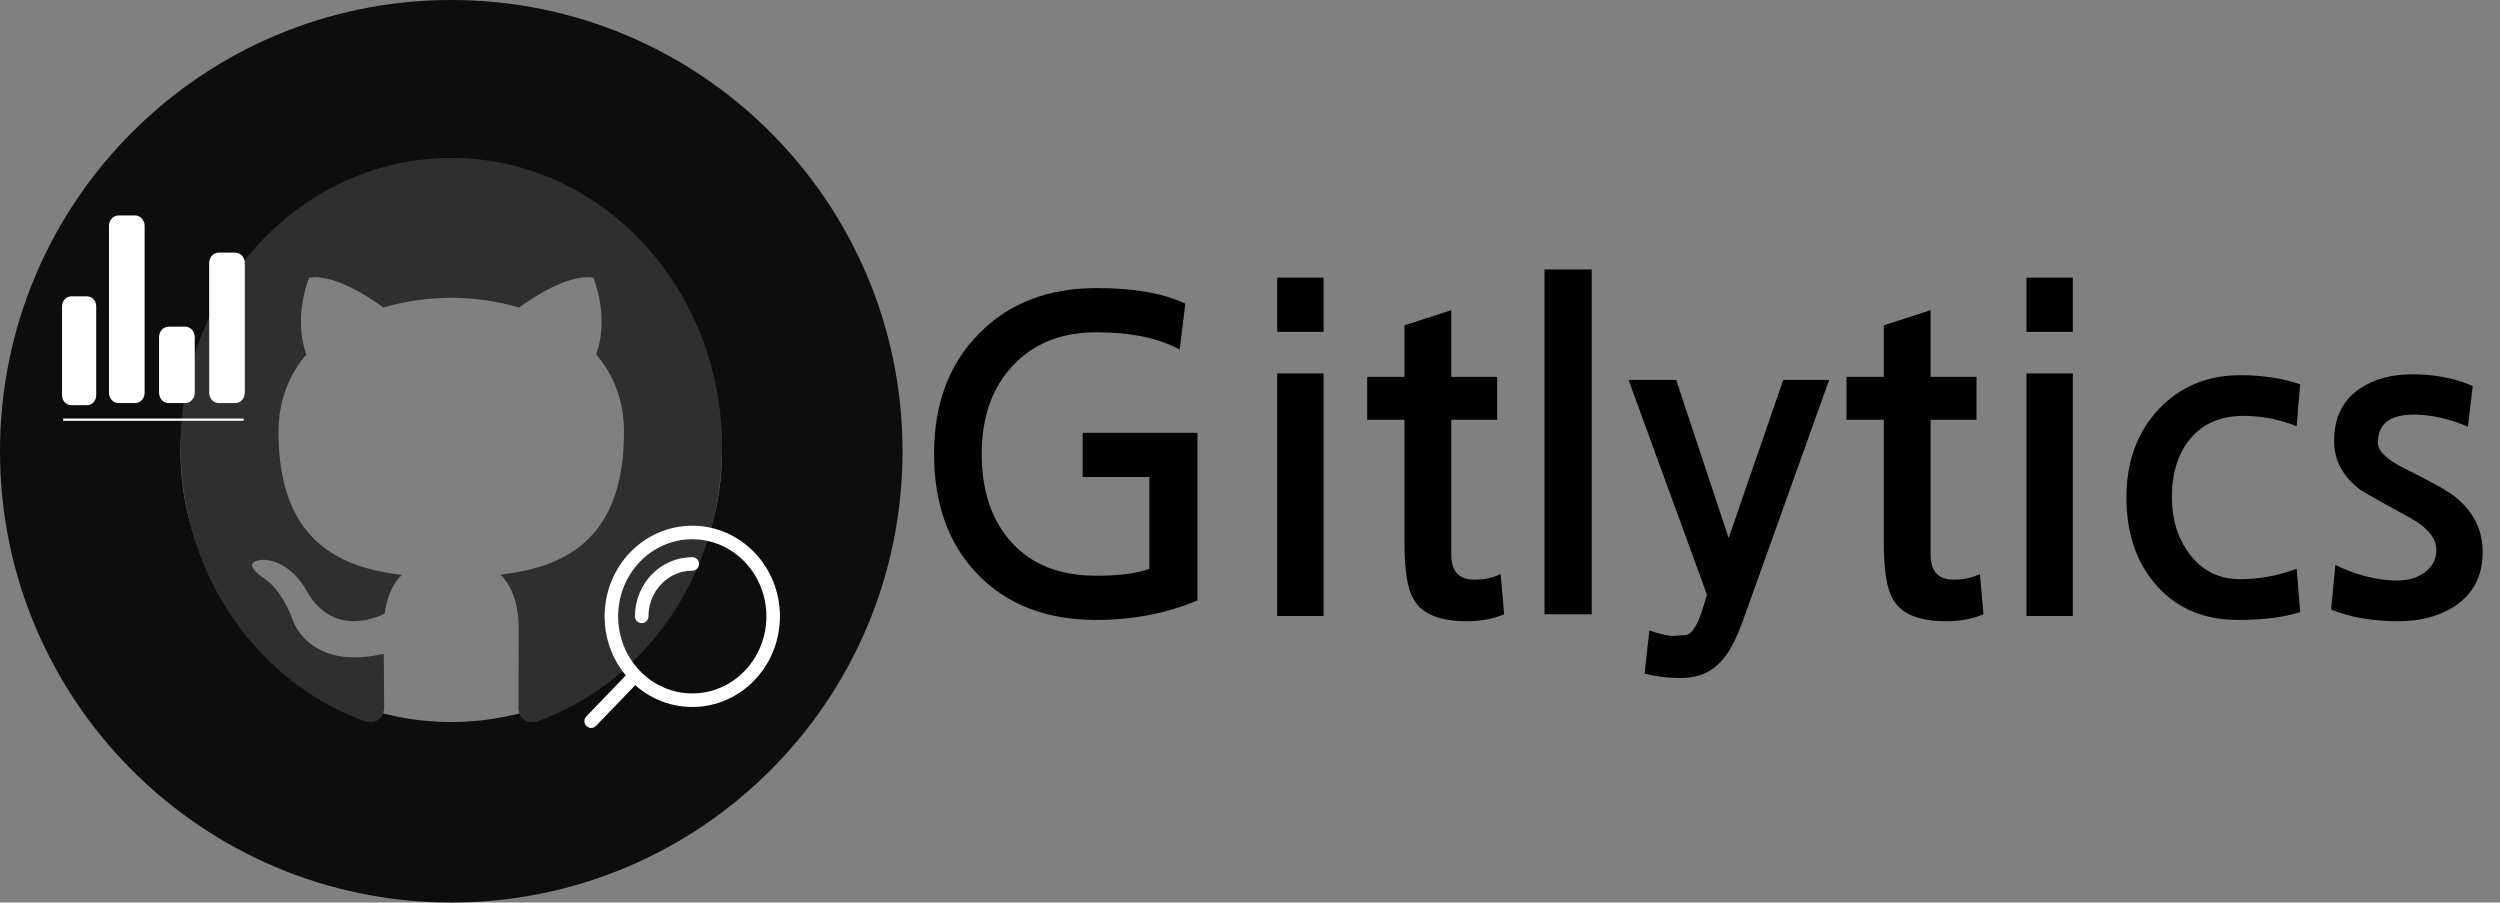 <svg width="554" height="200" viewBox="0 0 554 200" fill="none" xmlns="http://www.w3.org/2000/svg">
<rect x="0" y="0" width="554" height="200" fill="#808080" stroke="none"/>
<path d="M100 0C155.228 0 200 44.772 200 100C200 155.228 155.228 200 100 200C44.772 200 0 155.228 0 100C0 44.772 44.772 0 100 0ZM100 40C66.863 40 40 66.863 40 100C40 133.137 66.863 160 100 160C133.137 160 160 133.137 160 100C160 66.863 133.137 40 100 40Z" fill="black" fill-opacity="0.9"/>
<path d="M100 35C66.867 35 40 63.69 40 99.082C40 127.396 57.192 151.416 81.032 159.89C84.03 160.483 85.132 158.5 85.132 156.807C85.132 155.279 85.076 150.231 85.05 144.876C68.358 148.753 64.835 137.315 64.835 137.315C62.106 129.908 58.173 127.939 58.173 127.939C52.73 123.962 58.584 124.043 58.584 124.043C64.609 124.495 67.782 130.647 67.782 130.647C73.133 140.444 81.818 137.611 85.242 135.974C85.78 131.832 87.335 129.006 89.051 127.405C75.724 125.784 61.715 120.29 61.715 95.735C61.715 88.739 64.058 83.022 67.897 78.535C67.274 76.921 65.22 70.403 68.478 61.576C68.478 61.576 73.516 59.854 84.982 68.145C89.768 66.725 94.901 66.013 100 65.989C105.099 66.013 110.236 66.725 115.031 68.145C126.484 59.854 131.515 61.576 131.515 61.576C134.781 70.403 132.726 76.921 132.103 78.535C135.95 83.022 138.278 88.739 138.278 95.735C138.278 120.348 124.242 125.768 110.881 127.354C113.033 129.343 114.951 133.243 114.951 139.221C114.951 147.795 114.881 154.696 114.881 156.807C114.881 158.512 115.961 160.511 119.003 159.881C142.83 151.398 160 127.386 160 99.082C160 63.69 133.136 35 100 35Z" fill="#2F2F2F"/>
<path d="M15.771 89.538H19.31C19.542 89.538 19.771 89.487 19.985 89.389C20.2 89.29 20.394 89.145 20.557 88.962C20.721 88.78 20.85 88.563 20.938 88.325C21.025 88.087 21.07 87.832 21.068 87.575V67.888C21.07 67.631 21.025 67.376 20.938 67.138C20.85 66.899 20.721 66.683 20.557 66.5C20.394 66.318 20.2 66.173 19.985 66.074C19.771 65.975 19.542 65.924 19.31 65.924H15.771C15.301 65.924 14.851 66.131 14.519 66.499C14.187 66.868 14.001 67.367 14.001 67.888V87.512C13.993 87.775 14.034 88.037 14.119 88.282C14.204 88.528 14.334 88.752 14.499 88.941C14.664 89.13 14.861 89.28 15.08 89.383C15.299 89.486 15.533 89.538 15.771 89.538Z" fill="white"/>
<path d="M26.253 89.073H29.951C30.441 89.073 30.911 88.856 31.258 88.472C31.605 88.087 31.8 87.565 31.8 87.021V50.077C31.803 49.805 31.757 49.536 31.666 49.284C31.574 49.032 31.438 48.803 31.266 48.61C31.094 48.417 30.889 48.263 30.663 48.159C30.438 48.054 30.195 48 29.951 48H26.253C25.762 48 25.292 48.216 24.945 48.601C24.598 48.986 24.403 49.508 24.403 50.052V87.021C24.403 87.565 24.598 88.087 24.945 88.472C25.292 88.856 25.762 89.073 26.253 89.073Z" fill="white"/>
<path d="M37.347 89.073H41.056C41.547 89.073 42.017 88.856 42.364 88.472C42.711 88.087 42.906 87.565 42.906 87.021V74.698C42.906 74.154 42.711 73.632 42.364 73.247C42.017 72.862 41.547 72.646 41.056 72.646H37.347C36.856 72.646 36.386 72.862 36.039 73.247C35.693 73.632 35.498 74.154 35.498 74.698V87.021C35.498 87.565 35.693 88.087 36.039 88.472C36.386 88.856 36.856 89.073 37.347 89.073Z" fill="white"/>
<path d="M48.453 89.073H52.151C52.641 89.073 53.112 88.856 53.458 88.472C53.805 88.087 54 87.565 54 87.021V58.284C54 58.014 53.952 57.748 53.859 57.499C53.766 57.25 53.63 57.024 53.458 56.833C53.287 56.642 53.083 56.491 52.858 56.388C52.634 56.285 52.394 56.232 52.151 56.232H48.453C47.962 56.232 47.492 56.448 47.145 56.833C46.798 57.218 46.604 57.74 46.604 58.284V87.021C46.604 87.565 46.798 88.087 47.145 88.472C47.492 88.856 47.962 89.073 48.453 89.073Z" fill="white"/>
<path d="M14.001 93H54M15.771 89.538H19.31C19.542 89.538 19.771 89.487 19.985 89.389C20.2 89.29 20.394 89.145 20.557 88.962C20.721 88.78 20.85 88.563 20.938 88.325C21.025 88.087 21.07 87.832 21.068 87.575V67.888C21.07 67.631 21.025 67.376 20.938 67.138C20.85 66.899 20.721 66.683 20.557 66.5C20.394 66.318 20.2 66.173 19.985 66.074C19.771 65.975 19.542 65.924 19.31 65.924H15.771C15.301 65.924 14.851 66.131 14.519 66.499C14.187 66.868 14.001 67.367 14.001 67.888V87.512C13.993 87.775 14.034 88.037 14.119 88.282C14.204 88.528 14.334 88.752 14.499 88.941C14.664 89.13 14.861 89.28 15.08 89.383C15.299 89.486 15.533 89.538 15.771 89.538ZM26.253 89.073H29.951C30.441 89.073 30.911 88.856 31.258 88.472C31.605 88.087 31.8 87.565 31.8 87.021V50.077C31.803 49.805 31.757 49.536 31.666 49.284C31.574 49.032 31.438 48.803 31.266 48.61C31.094 48.417 30.889 48.263 30.663 48.159C30.438 48.054 30.195 48 29.951 48H26.253C25.762 48 25.292 48.216 24.945 48.601C24.598 48.986 24.403 49.508 24.403 50.052V87.021C24.403 87.565 24.598 88.087 24.945 88.472C25.292 88.856 25.762 89.073 26.253 89.073ZM37.347 89.073H41.056C41.547 89.073 42.017 88.856 42.364 88.472C42.711 88.087 42.906 87.565 42.906 87.021V74.698C42.906 74.154 42.711 73.632 42.364 73.247C42.017 72.862 41.547 72.646 41.056 72.646H37.347C36.856 72.646 36.386 72.862 36.039 73.247C35.693 73.632 35.498 74.154 35.498 74.698V87.021C35.498 87.565 35.693 88.087 36.039 88.472C36.386 88.856 36.856 89.073 37.347 89.073ZM48.453 89.073H52.151C52.641 89.073 53.112 88.856 53.458 88.472C53.805 88.087 54 87.565 54 87.021V58.284C54 58.014 53.952 57.748 53.859 57.499C53.766 57.25 53.63 57.024 53.458 56.833C53.287 56.642 53.083 56.491 52.858 56.388C52.634 56.285 52.394 56.232 52.151 56.232H48.453C47.962 56.232 47.492 56.448 47.145 56.833C46.798 57.218 46.604 57.74 46.604 58.284V87.021C46.604 87.565 46.798 88.087 47.145 88.472C47.492 88.856 47.962 89.073 48.453 89.073Z" stroke="white" stroke-width="0.5"/>
<path d="M153.407 124.968C147.22 124.968 142.203 130.168 142.203 136.582M140.727 149.716L131 159.808M135.481 136.582C135.481 146.844 143.507 155.163 153.407 155.163C163.307 155.163 171.333 146.844 171.333 136.582C171.333 126.319 163.307 118 153.407 118C143.507 118 135.481 126.319 135.481 136.582Z" stroke="white" stroke-width="3" stroke-linecap="round" stroke-linejoin="round"/>
<path d="M265.356 95.904V133.056C258.508 135.936 251.02 137.376 242.892 137.376C231.884 137.376 223.116 133.984 216.588 127.2C210.188 120.544 206.988 111.68 206.988 100.608C206.988 89.536 210.284 80.672 216.876 74.016C223.468 67.232 232.172 63.84 242.988 63.84C251.308 63.84 257.868 64.992 262.668 67.296L261.42 77.472C256.748 74.912 250.604 73.632 242.988 73.632C235.116 73.632 228.876 76.16 224.268 81.216C219.788 86.08 217.548 92.544 217.548 100.608C217.548 108.736 219.724 115.232 224.076 120.096C228.556 125.088 234.828 127.584 242.892 127.584C248.076 127.584 252.012 127.072 254.7 126.048V105.696H239.916V95.904H265.356ZM293.303 136.512H283.031V82.752H293.303V136.512ZM293.303 73.536H283.031V61.536H293.303V73.536ZM333.312 136.128C330.88 137.152 328.128 137.664 325.056 137.664C318.976 137.664 315.04 136.032 313.248 132.768C311.904 130.592 311.232 126.4 311.232 120.192V93.024H302.976V83.52H311.232V72.096L321.6 68.736V83.52H331.776V93.024H321.6V122.88C321.6 126.592 323.296 128.448 326.688 128.448C328.928 128.448 330.88 128.032 332.544 127.2L333.312 136.128ZM352.731 136.128H342.267V59.712H352.731V136.128ZM405.339 84.192L386.331 137.28C384.731 141.76 383.067 144.864 381.339 146.592C379.227 148.96 376.411 150.176 372.891 150.24H371.931C369.499 150.24 367.003 149.92 364.443 149.28L365.499 139.68C367.739 140.512 369.563 140.928 370.971 140.928C371.099 140.928 371.355 140.896 371.739 140.832C372.187 140.832 372.763 140.8 373.467 140.736C374.939 140.608 376.283 138.464 377.499 134.304L378.267 131.808L360.891 84.192H371.451L383.067 119.232L395.163 84.192H405.339ZM439.531 136.128C437.099 137.152 434.347 137.664 431.275 137.664C425.195 137.664 421.259 136.032 419.467 132.768C418.123 130.592 417.451 126.4 417.451 120.192V93.024H409.195V83.52H417.451V72.096L427.819 68.736V83.52H437.995V93.024H427.819V122.88C427.819 126.592 429.515 128.448 432.907 128.448C435.147 128.448 437.099 128.032 438.763 127.2L439.531 136.128ZM459.334 136.512H449.062V82.752H459.334V136.512ZM459.334 73.536H449.062V61.536H459.334V73.536ZM509.711 135.648C506.127 136.8 501.551 137.376 495.983 137.376C488.111 137.376 481.903 134.624 477.359 129.12C473.263 124.192 471.215 117.888 471.215 110.208C471.215 102.336 473.583 95.84 478.319 90.72C483.119 85.664 489.167 83.136 496.463 83.136C501.327 83.136 505.743 83.808 509.711 85.152L508.943 94.464C505.167 92.928 501.231 92.16 497.135 92.16C492.143 92.16 488.239 93.824 485.423 97.152C482.671 100.416 481.295 104.768 481.295 110.208C481.295 115.328 482.703 119.648 485.519 123.168C488.271 126.624 491.919 128.352 496.463 128.352C500.623 128.352 504.783 127.584 508.943 126.048L509.711 135.648ZM546.899 94.56C542.675 92.768 538.675 91.872 534.899 91.872C529.587 91.872 526.931 93.952 526.931 98.112C526.931 99.968 528.947 101.888 532.979 103.872C538.803 106.752 542.547 108.864 544.211 110.208C548.179 113.472 550.163 117.504 550.163 122.304C550.163 127.68 548.019 131.744 543.731 134.496C540.339 136.608 536.275 137.664 531.539 137.664C525.779 137.664 520.787 136.8 516.563 135.072L517.523 125.184C522.195 127.488 526.771 128.64 531.251 128.64C533.811 128.64 535.923 127.968 537.587 126.624C539.123 125.408 539.891 123.808 539.891 121.824C539.891 119.264 537.939 116.896 534.035 114.72C530.387 112.736 527.667 111.232 525.875 110.208C524.083 109.184 523.155 108.64 523.091 108.576C519.187 105.632 517.235 102.016 517.235 97.728C517.235 92.48 519.187 88.576 523.091 86.016C526.227 83.968 530.035 82.944 534.515 82.944C539.507 82.944 543.987 83.808 547.955 85.536L546.899 94.56Z" fill="black"/>
</svg>
